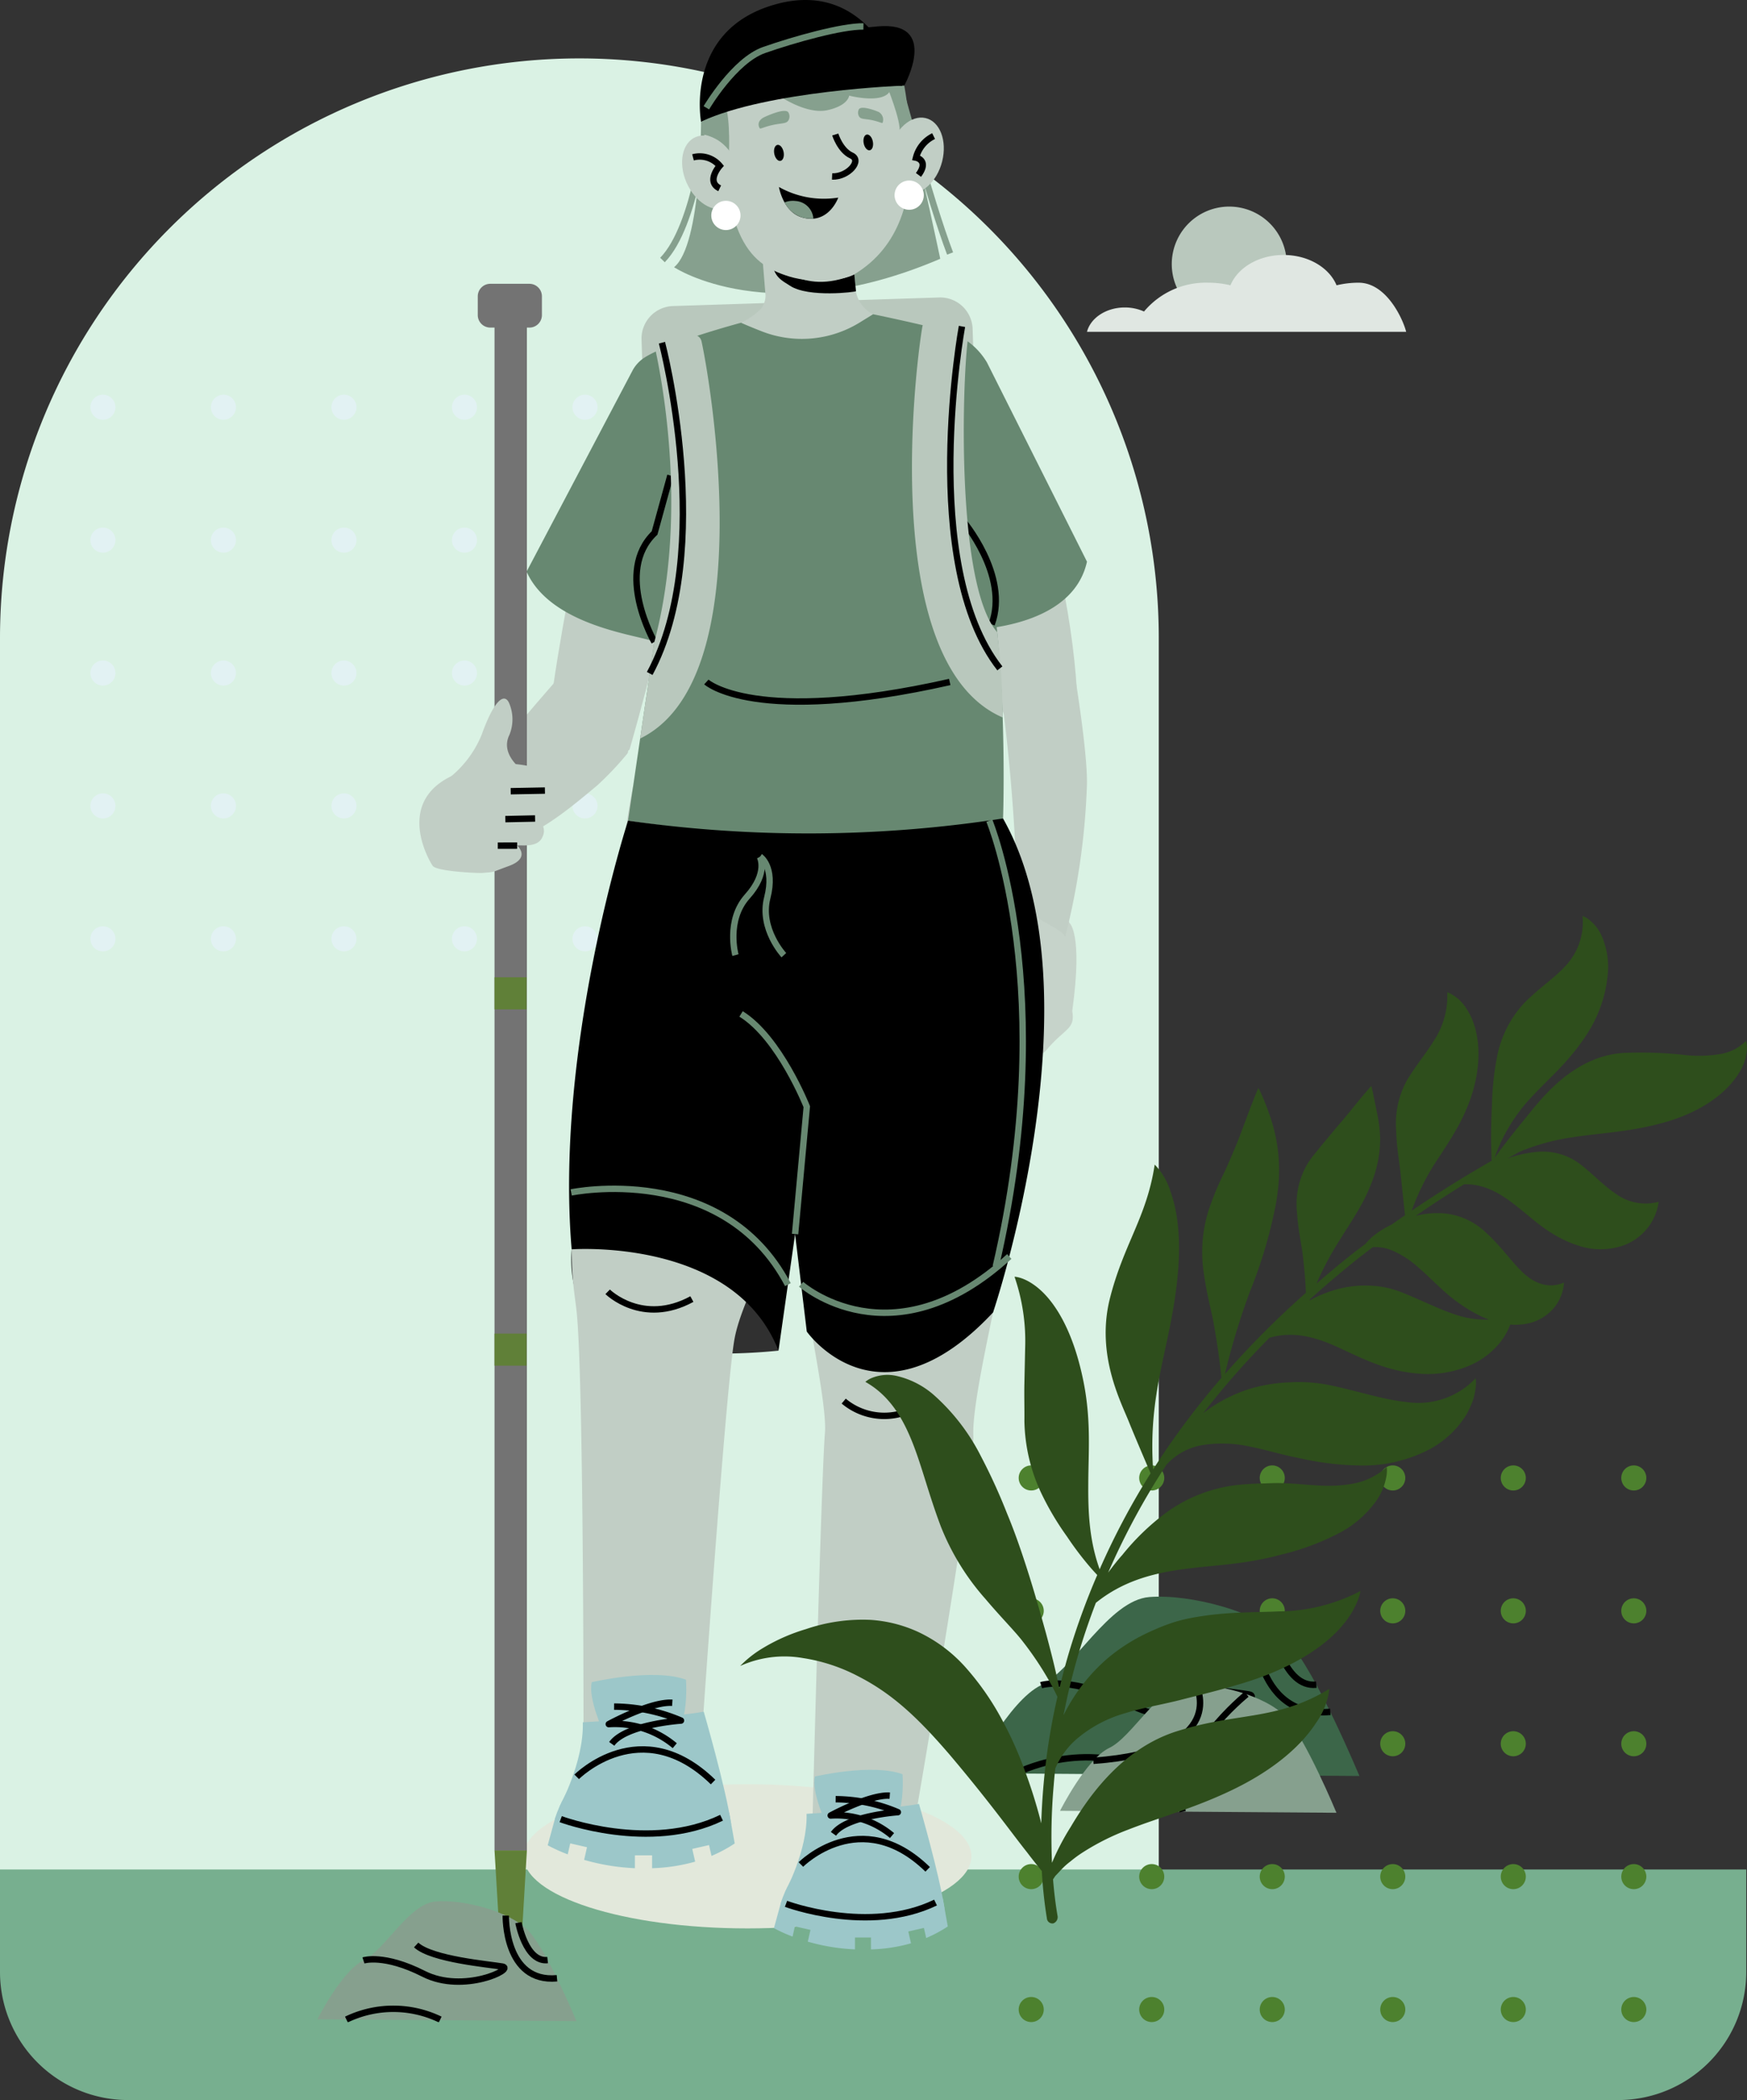 <svg xmlns="http://www.w3.org/2000/svg" xmlns:xlink="http://www.w3.org/1999/xlink" width="272.881" height="327.902" viewBox="0 0 272.881 327.902">
  <rect x="0" y="0" width="272.881" height="327.902" fill="#333333" stroke="none"/>
  <defs>
    <clipPath id="clip-path">
      <rect id="Rectángulo_400902" data-name="Rectángulo 400902" width="98.038" height="86.915" fill="#e2f2f3"/>
    </clipPath>
    <clipPath id="clip-path-2">
      <rect id="Rectángulo_400902-2" data-name="Rectángulo 400902" width="98.038" height="86.915" fill="#4d812e"/>
    </clipPath>
    <clipPath id="clip-path-3">
      <rect id="Rectángulo_402471" data-name="Rectángulo 402471" width="170.069" height="315.724" fill="none"/>
    </clipPath>
    <clipPath id="clip-path-5">
      <rect id="Rectángulo_402466" data-name="Rectángulo 402466" width="69.948" height="22.507" fill="none"/>
    </clipPath>
  </defs>
  <g id="Grupo_1100545" data-name="Grupo 1100545" transform="translate(-1147.119 -419.744)">
    <path id="Rectángulo_401371" data-name="Rectángulo 401371" d="M90.5,0h0A90.5,90.5,0,0,1,181,90.5V295.328a0,0,0,0,1,0,0H0a0,0,0,0,1,0,0V90.5A90.5,90.5,0,0,1,90.5,0Z" transform="translate(1147.119 428.863)" fill="#daf2e4"/>
    <g id="Grupo_1099448" data-name="Grupo 1099448" transform="translate(1161.238 481.374)">
      <g id="Grupo_1098724" data-name="Grupo 1098724" transform="translate(0 0)">
        <g id="Grupo_1098723" data-name="Grupo 1098723" clip-path="url(#clip-path)">
          <path id="Trazado_872910" data-name="Trazado 872910" d="M3.914,1.957A1.957,1.957,0,1,1,1.957,0,1.957,1.957,0,0,1,3.914,1.957" fill="#e2f2f3"/>
          <path id="Trazado_872911" data-name="Trazado 872911" d="M32.868,1.957A1.957,1.957,0,1,1,30.911,0a1.957,1.957,0,0,1,1.957,1.957" transform="translate(-10.129)" fill="#e2f2f3"/>
          <path id="Trazado_872912" data-name="Trazado 872912" d="M61.821,1.957A1.957,1.957,0,1,1,59.864,0a1.957,1.957,0,0,1,1.957,1.957" transform="translate(-20.257)" fill="#e2f2f3"/>
          <path id="Trazado_872913" data-name="Trazado 872913" d="M90.774,1.957A1.957,1.957,0,1,1,88.817,0a1.957,1.957,0,0,1,1.957,1.957" transform="translate(-30.386)" fill="#e2f2f3"/>
          <path id="Trazado_872914" data-name="Trazado 872914" d="M119.728,1.957A1.957,1.957,0,1,1,117.771,0a1.957,1.957,0,0,1,1.957,1.957" transform="translate(-40.514)" fill="#e2f2f3"/>
          <path id="Trazado_872915" data-name="Trazado 872915" d="M148.681,1.957A1.957,1.957,0,1,1,146.724,0a1.957,1.957,0,0,1,1.957,1.957" transform="translate(-50.643)" fill="#e2f2f3"/>
          <path id="Trazado_872916" data-name="Trazado 872916" d="M3.914,33.872a1.957,1.957,0,1,1-1.957-1.957,1.957,1.957,0,0,1,1.957,1.957" transform="translate(0 -11.165)" fill="#e2f2f3"/>
          <path id="Trazado_872917" data-name="Trazado 872917" d="M32.868,33.872a1.957,1.957,0,1,1-1.957-1.957,1.957,1.957,0,0,1,1.957,1.957" transform="translate(-10.129 -11.165)" fill="#e2f2f3"/>
          <path id="Trazado_872918" data-name="Trazado 872918" d="M61.821,33.872a1.957,1.957,0,1,1-1.957-1.957,1.957,1.957,0,0,1,1.957,1.957" transform="translate(-20.257 -11.165)" fill="#e2f2f3"/>
          <path id="Trazado_872919" data-name="Trazado 872919" d="M90.774,33.872a1.957,1.957,0,1,1-1.957-1.957,1.957,1.957,0,0,1,1.957,1.957" transform="translate(-30.386 -11.165)" fill="#e2f2f3"/>
          <path id="Trazado_872920" data-name="Trazado 872920" d="M119.728,33.872a1.957,1.957,0,1,1-1.957-1.957,1.958,1.958,0,0,1,1.957,1.957" transform="translate(-40.514 -11.165)" fill="#e2f2f3"/>
          <path id="Trazado_872921" data-name="Trazado 872921" d="M148.681,33.872a1.957,1.957,0,1,1-1.957-1.957,1.957,1.957,0,0,1,1.957,1.957" transform="translate(-50.643 -11.165)" fill="#e2f2f3"/>
          <path id="Trazado_872922" data-name="Trazado 872922" d="M3.914,65.787A1.957,1.957,0,1,1,1.957,63.83a1.957,1.957,0,0,1,1.957,1.957" transform="translate(0 -22.329)" fill="#e2f2f3"/>
          <path id="Trazado_872923" data-name="Trazado 872923" d="M32.868,65.787a1.957,1.957,0,1,1-1.957-1.957,1.957,1.957,0,0,1,1.957,1.957" transform="translate(-10.129 -22.329)" fill="#e2f2f3"/>
          <path id="Trazado_872924" data-name="Trazado 872924" d="M61.821,65.787a1.957,1.957,0,1,1-1.957-1.957,1.957,1.957,0,0,1,1.957,1.957" transform="translate(-20.257 -22.329)" fill="#e2f2f3"/>
          <path id="Trazado_872925" data-name="Trazado 872925" d="M90.774,65.787a1.957,1.957,0,1,1-1.957-1.957,1.957,1.957,0,0,1,1.957,1.957" transform="translate(-30.386 -22.329)" fill="#e2f2f3"/>
          <path id="Trazado_872926" data-name="Trazado 872926" d="M119.728,65.787a1.957,1.957,0,1,1-1.957-1.957,1.958,1.958,0,0,1,1.957,1.957" transform="translate(-40.514 -22.329)" fill="#e2f2f3"/>
          <path id="Trazado_872927" data-name="Trazado 872927" d="M148.681,65.787a1.957,1.957,0,1,1-1.957-1.957,1.957,1.957,0,0,1,1.957,1.957" transform="translate(-50.643 -22.329)" fill="#e2f2f3"/>
          <path id="Trazado_872928" data-name="Trazado 872928" d="M3.914,97.7a1.957,1.957,0,1,1-1.957-1.957A1.957,1.957,0,0,1,3.914,97.7" transform="translate(0 -33.494)" fill="#e2f2f3"/>
          <path id="Trazado_872929" data-name="Trazado 872929" d="M32.868,97.7a1.957,1.957,0,1,1-1.957-1.957A1.957,1.957,0,0,1,32.868,97.7" transform="translate(-10.129 -33.494)" fill="#e2f2f3"/>
          <path id="Trazado_872930" data-name="Trazado 872930" d="M61.821,97.7a1.957,1.957,0,1,1-1.957-1.957A1.957,1.957,0,0,1,61.821,97.7" transform="translate(-20.257 -33.494)" fill="#e2f2f3"/>
          <path id="Trazado_872931" data-name="Trazado 872931" d="M90.774,97.7a1.957,1.957,0,1,1-1.957-1.957A1.957,1.957,0,0,1,90.774,97.7" transform="translate(-30.386 -33.494)" fill="#e2f2f3"/>
          <path id="Trazado_872932" data-name="Trazado 872932" d="M119.728,97.7a1.957,1.957,0,1,1-1.957-1.957,1.958,1.958,0,0,1,1.957,1.957" transform="translate(-40.514 -33.494)" fill="#e2f2f3"/>
          <path id="Trazado_872933" data-name="Trazado 872933" d="M148.681,97.7a1.957,1.957,0,1,1-1.957-1.957,1.957,1.957,0,0,1,1.957,1.957" transform="translate(-50.643 -33.494)" fill="#e2f2f3"/>
          <path id="Trazado_872934" data-name="Trazado 872934" d="M3.914,129.617a1.957,1.957,0,1,1-1.957-1.957,1.957,1.957,0,0,1,1.957,1.957" transform="translate(0 -44.659)" fill="#e2f2f3"/>
          <path id="Trazado_872935" data-name="Trazado 872935" d="M32.868,129.617a1.957,1.957,0,1,1-1.957-1.957,1.957,1.957,0,0,1,1.957,1.957" transform="translate(-10.129 -44.659)" fill="#e2f2f3"/>
          <path id="Trazado_872936" data-name="Trazado 872936" d="M61.821,129.617a1.957,1.957,0,1,1-1.957-1.957,1.957,1.957,0,0,1,1.957,1.957" transform="translate(-20.257 -44.659)" fill="#e2f2f3"/>
          <path id="Trazado_872937" data-name="Trazado 872937" d="M90.774,129.617a1.957,1.957,0,1,1-1.957-1.957,1.957,1.957,0,0,1,1.957,1.957" transform="translate(-30.386 -44.659)" fill="#e2f2f3"/>
          <path id="Trazado_872938" data-name="Trazado 872938" d="M119.728,129.617a1.957,1.957,0,1,1-1.957-1.957,1.958,1.958,0,0,1,1.957,1.957" transform="translate(-40.514 -44.659)" fill="#e2f2f3"/>
          <path id="Trazado_872939" data-name="Trazado 872939" d="M148.681,129.617a1.957,1.957,0,1,1-1.957-1.957,1.957,1.957,0,0,1,1.957,1.957" transform="translate(-50.643 -44.659)" fill="#e2f2f3"/>
        </g>
      </g>
    </g>
    <path id="Rectángulo_401372" data-name="Rectángulo 401372" d="M0,0H272.764a0,0,0,0,1,0,0V16a20,20,0,0,1-20,20H20A20,20,0,0,1,0,16V0A0,0,0,0,1,0,0Z" transform="translate(1147.119 711.646)" fill="#77af8f"/>
    <g id="Grupo_1099449" data-name="Grupo 1099449" transform="translate(1306.238 648.554)">
      <g id="Grupo_1098724-2" data-name="Grupo 1098724" transform="translate(0 0)">
        <g id="Grupo_1098723-2" data-name="Grupo 1098723" clip-path="url(#clip-path-2)">
          <path id="Trazado_872910-2" data-name="Trazado 872910" d="M3.914,1.957A1.957,1.957,0,1,1,1.957,0,1.957,1.957,0,0,1,3.914,1.957" fill="#4d812e"/>
          <path id="Trazado_872911-2" data-name="Trazado 872911" d="M32.868,1.957A1.957,1.957,0,1,1,30.911,0a1.957,1.957,0,0,1,1.957,1.957" transform="translate(-10.129)" fill="#4d812e"/>
          <path id="Trazado_872912-2" data-name="Trazado 872912" d="M61.821,1.957A1.957,1.957,0,1,1,59.864,0a1.957,1.957,0,0,1,1.957,1.957" transform="translate(-20.257)" fill="#4d812e"/>
          <path id="Trazado_872913-2" data-name="Trazado 872913" d="M90.774,1.957A1.957,1.957,0,1,1,88.817,0a1.957,1.957,0,0,1,1.957,1.957" transform="translate(-30.386)" fill="#4d812e"/>
          <path id="Trazado_872914-2" data-name="Trazado 872914" d="M119.728,1.957A1.957,1.957,0,1,1,117.771,0a1.957,1.957,0,0,1,1.957,1.957" transform="translate(-40.514)" fill="#4d812e"/>
          <path id="Trazado_872915-2" data-name="Trazado 872915" d="M148.681,1.957A1.957,1.957,0,1,1,146.724,0a1.957,1.957,0,0,1,1.957,1.957" transform="translate(-50.643)" fill="#4d812e"/>
          <path id="Trazado_872916-2" data-name="Trazado 872916" d="M3.914,33.872a1.957,1.957,0,1,1-1.957-1.957,1.957,1.957,0,0,1,1.957,1.957" transform="translate(0 -11.165)" fill="#4d812e"/>
          <path id="Trazado_872917-2" data-name="Trazado 872917" d="M32.868,33.872a1.957,1.957,0,1,1-1.957-1.957,1.957,1.957,0,0,1,1.957,1.957" transform="translate(-10.129 -11.165)" fill="#4d812e"/>
          <path id="Trazado_872918-2" data-name="Trazado 872918" d="M61.821,33.872a1.957,1.957,0,1,1-1.957-1.957,1.957,1.957,0,0,1,1.957,1.957" transform="translate(-20.257 -11.165)" fill="#4d812e"/>
          <path id="Trazado_872919-2" data-name="Trazado 872919" d="M90.774,33.872a1.957,1.957,0,1,1-1.957-1.957,1.957,1.957,0,0,1,1.957,1.957" transform="translate(-30.386 -11.165)" fill="#4d812e"/>
          <path id="Trazado_872920-2" data-name="Trazado 872920" d="M119.728,33.872a1.957,1.957,0,1,1-1.957-1.957,1.958,1.958,0,0,1,1.957,1.957" transform="translate(-40.514 -11.165)" fill="#4d812e"/>
          <path id="Trazado_872921-2" data-name="Trazado 872921" d="M148.681,33.872a1.957,1.957,0,1,1-1.957-1.957,1.957,1.957,0,0,1,1.957,1.957" transform="translate(-50.643 -11.165)" fill="#4d812e"/>
          <path id="Trazado_872922-2" data-name="Trazado 872922" d="M3.914,65.787A1.957,1.957,0,1,1,1.957,63.83a1.957,1.957,0,0,1,1.957,1.957" transform="translate(0 -22.329)" fill="#4d812e"/>
          <path id="Trazado_872923-2" data-name="Trazado 872923" d="M32.868,65.787a1.957,1.957,0,1,1-1.957-1.957,1.957,1.957,0,0,1,1.957,1.957" transform="translate(-10.129 -22.329)" fill="#4d812e"/>
          <path id="Trazado_872924-2" data-name="Trazado 872924" d="M61.821,65.787a1.957,1.957,0,1,1-1.957-1.957,1.957,1.957,0,0,1,1.957,1.957" transform="translate(-20.257 -22.329)" fill="#4d812e"/>
          <path id="Trazado_872925-2" data-name="Trazado 872925" d="M90.774,65.787a1.957,1.957,0,1,1-1.957-1.957,1.957,1.957,0,0,1,1.957,1.957" transform="translate(-30.386 -22.329)" fill="#4d812e"/>
          <path id="Trazado_872926-2" data-name="Trazado 872926" d="M119.728,65.787a1.957,1.957,0,1,1-1.957-1.957,1.958,1.958,0,0,1,1.957,1.957" transform="translate(-40.514 -22.329)" fill="#4d812e"/>
          <path id="Trazado_872927-2" data-name="Trazado 872927" d="M148.681,65.787a1.957,1.957,0,1,1-1.957-1.957,1.957,1.957,0,0,1,1.957,1.957" transform="translate(-50.643 -22.329)" fill="#4d812e"/>
          <path id="Trazado_872928-2" data-name="Trazado 872928" d="M3.914,97.7a1.957,1.957,0,1,1-1.957-1.957A1.957,1.957,0,0,1,3.914,97.7" transform="translate(0 -33.494)" fill="#4d812e"/>
          <path id="Trazado_872929-2" data-name="Trazado 872929" d="M32.868,97.7a1.957,1.957,0,1,1-1.957-1.957A1.957,1.957,0,0,1,32.868,97.7" transform="translate(-10.129 -33.494)" fill="#4d812e"/>
          <path id="Trazado_872930-2" data-name="Trazado 872930" d="M61.821,97.7a1.957,1.957,0,1,1-1.957-1.957A1.957,1.957,0,0,1,61.821,97.7" transform="translate(-20.257 -33.494)" fill="#4d812e"/>
          <path id="Trazado_872931-2" data-name="Trazado 872931" d="M90.774,97.7a1.957,1.957,0,1,1-1.957-1.957A1.957,1.957,0,0,1,90.774,97.7" transform="translate(-30.386 -33.494)" fill="#4d812e"/>
          <path id="Trazado_872932-2" data-name="Trazado 872932" d="M119.728,97.7a1.957,1.957,0,1,1-1.957-1.957,1.958,1.958,0,0,1,1.957,1.957" transform="translate(-40.514 -33.494)" fill="#4d812e"/>
          <path id="Trazado_872933-2" data-name="Trazado 872933" d="M148.681,97.7a1.957,1.957,0,1,1-1.957-1.957,1.957,1.957,0,0,1,1.957,1.957" transform="translate(-50.643 -33.494)" fill="#4d812e"/>
          <path id="Trazado_872934-2" data-name="Trazado 872934" d="M3.914,129.617a1.957,1.957,0,1,1-1.957-1.957,1.957,1.957,0,0,1,1.957,1.957" transform="translate(0 -44.659)" fill="#4d812e"/>
          <path id="Trazado_872935-2" data-name="Trazado 872935" d="M32.868,129.617a1.957,1.957,0,1,1-1.957-1.957,1.957,1.957,0,0,1,1.957,1.957" transform="translate(-10.129 -44.659)" fill="#4d812e"/>
          <path id="Trazado_872936-2" data-name="Trazado 872936" d="M61.821,129.617a1.957,1.957,0,1,1-1.957-1.957,1.957,1.957,0,0,1,1.957,1.957" transform="translate(-20.257 -44.659)" fill="#4d812e"/>
          <path id="Trazado_872937-2" data-name="Trazado 872937" d="M90.774,129.617a1.957,1.957,0,1,1-1.957-1.957,1.957,1.957,0,0,1,1.957,1.957" transform="translate(-30.386 -44.659)" fill="#4d812e"/>
          <path id="Trazado_872938-2" data-name="Trazado 872938" d="M119.728,129.617a1.957,1.957,0,1,1-1.957-1.957,1.958,1.958,0,0,1,1.957,1.957" transform="translate(-40.514 -44.659)" fill="#4d812e"/>
          <path id="Trazado_872939-2" data-name="Trazado 872939" d="M148.681,129.617a1.957,1.957,0,1,1-1.957-1.957,1.957,1.957,0,0,1,1.957,1.957" transform="translate(-50.643 -44.659)" fill="#4d812e"/>
        </g>
      </g>
    </g>
    <g id="Grupo_1100236" data-name="Grupo 1100236" transform="translate(1196.694 419.744)">
      <g id="Grupo_1100235" data-name="Grupo 1100235" clip-path="url(#clip-path-3)">
        <g id="Grupo_1100234" data-name="Grupo 1100234">
          <g id="Grupo_1100233" data-name="Grupo 1100233" clip-path="url(#clip-path-3)">
            <path id="Trazado_881162" data-name="Trazado 881162" d="M108.357,126.717,62.72,128.192a3.039,3.039,0,0,1-3.136-2.939L57.452,59.272a5.069,5.069,0,0,1,4.9-5.231L103.933,52.7a5.069,5.069,0,0,1,5.231,4.9l2.134,65.98a3.041,3.041,0,0,1-2.94,3.137" transform="translate(-6.817 -6.253)" fill="#b9c8bd"/>
            <g id="Grupo_1100232" data-name="Grupo 1100232" transform="translate(32.207 278.592)" style="mix-blend-mode: multiply;isolation: isolate">
              <g id="Grupo_1100231" data-name="Grupo 1100231">
                <g id="Grupo_1100230" data-name="Grupo 1100230" clip-path="url(#clip-path-5)">
                  <path id="Trazado_881163" data-name="Trazado 881163" d="M106.492,327.355c0,6.215-15.659,11.254-34.974,11.254s-34.973-5.039-34.973-11.254S52.2,316.1,71.517,316.1s34.974,5.039,34.974,11.254" transform="translate(-36.543 -316.101)" fill="#e2e8db"/>
                </g>
              </g>
            </g>
            <path id="Trazado_881164" data-name="Trazado 881164" d="M45.056,220.917S43.4,234.849,56.1,236.385a91.21,91.21,0,0,0,21.269.351s-5.6-28.106-32.308-15.819" transform="translate(-5.338 -25.845)" fill="#303030"/>
            <path id="Trazado_881165" data-name="Trazado 881165" d="M67.428,20.424s.121,19.536-4.213,23.046c0,0,15.029,10.038,41.578-1.316,0,0-4.882-23.148-6.527-27.426,0,0-26.79,2.287-30.838,5.7" transform="translate(-7.501 -1.748)" fill="#86a08e"/>
            <path id="Trazado_881166" data-name="Trazado 881166" d="M68.015,21.782s-1.588,16.007-6.854,21.4" transform="translate(-7.257 -2.585)" fill="none" stroke="#86a08e" stroke-miterlimit="10" stroke-width="1"/>
            <path id="Trazado_881167" data-name="Trazado 881167" d="M102.985,14.728s4.936,18.378,8.063,26.6" transform="translate(-12.22 -1.748)" fill="none" stroke="#86a08e" stroke-miterlimit="10" stroke-width="1"/>
            <path id="Trazado_881168" data-name="Trazado 881168" d="M132.019,162.857s-1.884-4.471-8.047-4.841l-1.351,9.463s3.7,17.79,5.713,15.333c2.915-3.551,4.639-3.245,4.124-6.21,1.7-12.192-.439-13.744-.439-13.744" transform="translate(-14.55 -18.75)" fill="#c6d3ca"/>
            <path id="Trazado_881169" data-name="Trazado 881169" d="M128.1,185.529s-5.35,4.229-5.909,2.264c-1.184-4.153,4.586-8.16,4.586-8.16Z" transform="translate(-14.48 -21.315)" fill="#c6d3ca"/>
            <path id="Trazado_881170" data-name="Trazado 881170" d="M121.889,187.571s-3.259-7.977-2.161-9.525,5.066,3.847,5.066,3.847Z" transform="translate(-14.18 -21.094)" fill="#c6d3ca"/>
            <path id="Trazado_881171" data-name="Trazado 881171" d="M132.855,120.317c.178,1.154,1.992,12.5,1.754,16.79a110.914,110.914,0,0,1-3.387,23.343c-.5-1.374-5.524-2.948-7.47-5.6a297.419,297.419,0,0,0-2.169-29.673c-.768-5.888,5.177-4.059,8.2-4.084,2.531-.02,2.668-3.413,3.074-.773" transform="translate(-14.419 -14.157)" fill="#c1cec5"/>
            <path id="Trazado_881172" data-name="Trazado 881172" d="M113.473,144.331c-20.2,0-57.788-4.95-57.788-4.95a100.772,100.772,0,0,0-1.947,16.966c3.617,1.381,26.786,25.342,26.148,34.533-1.056,15.238,6.335,42.75,5.77,49.44s-1.924,59.723-1.924,59.723,5.339,6.9,15.876,1.295c0,0,9.447-54.472,9.226-60.732s4.77-25.5,7.658-41.851,3.194-39.29-3.02-54.423" transform="translate(-6.377 -16.539)" fill="#c1cec5"/>
            <path id="Trazado_881173" data-name="Trazado 881173" d="M53.875,145.385a194.946,194.946,0,0,0-4.19,20.2c-6.52,46.082-4.411,50.874-3.832,56.586,1.116,10.983,1.067,68.236,1.067,68.236a18.426,18.426,0,0,0,18.383-.74s3.866-56.534,5.23-63.519c.837-4.286,3.472-9.339,8.136-20.551C84.232,192.221,97.9,162.72,97.9,162.72Z" transform="translate(-5.347 -17.251)" fill="#c1cec5"/>
            <path id="Trazado_881174" data-name="Trazado 881174" d="M51.067,131.912a48.634,48.634,0,0,1-4.652,4.934c-7.337,6.187-9.956,7.859-19.26,11.362-1.882-2.076-4.742-3.017-5.063-6.2,0,0,7.911-10.107,17.431-21,3.087-3.532,12.607,9.051,11.544,10.906" transform="translate(-2.621 -14.285)" fill="#c1cec5"/>
            <path id="Trazado_881175" data-name="Trazado 881175" d="M47.118,87.61c-3.082,15.443-5.435,28.05-6.307,36.954,0,0,5.587,10.041,12.8,2.846,0,0,7.836-27.238,7.876-34.606Z" transform="translate(-4.843 -10.396)" fill="#c1cec5"/>
            <path id="Trazado_881176" data-name="Trazado 881176" d="M124.07,84.247c4.058,7.145,7.375,24.71,7.692,35.541,0,0-3.972,8.561-11.5,1.692,0,0-9.956-24.05-10.321-31.408Z" transform="translate(-13.046 -9.997)" fill="#c1cec5"/>
            <path id="Trazado_881177" data-name="Trazado 881177" d="M102.761,97.239c1.031.977.023,6.848,1.168,7.78,0,0,18.146.7,20.682-10.714L108.988,63.2a10.976,10.976,0,0,0-5.057-4.461c-1.869-.8-12.453-3.02-12.736-3.067L70.578,57S59.547,59.93,55.589,62.38a5.577,5.577,0,0,0-1.9,1.962L37.079,95.859c3.9,8.753,18.317,9.992,19.961,10.973L52.927,134.74s38.675,6.2,58.568-.342c-.029,1.681.712-17.961-1.459-33.728,0,0-7.278-3.429-7.275-3.431" transform="translate(-4.4 -6.606)" fill="#678871"/>
            <path id="Trazado_881178" data-name="Trazado 881178" d="M93.036,48.606,90.858,26.448,77.154,27.8l1.758,21.487a3.471,3.471,0,0,1-.74,2.111,11.861,11.861,0,0,1-3.084,2.138s1.334.6,3.282,1.355a17.212,17.212,0,0,0,15.222-1.38l2.113-1.3a5.02,5.02,0,0,1-2.571-3.112,3.186,3.186,0,0,1-.1-.489" transform="translate(-8.91 -3.138)" fill="#c1cec5"/>
            <path id="Trazado_881179" data-name="Trazado 881179" d="M93.684,50.933,93.426,48.3c-8.378,3.6-12.879-2.245-12.88-2.246.221,2.7,1.62,3.228,2.842,4.032,2.878,1.894,10.308.969,10.3.842" transform="translate(-9.558 -5.465)"/>
            <path id="Trazado_881180" data-name="Trazado 881180" d="M99.766,15.585c.83,9.469-2.168,17.332-11.381,19.673S71.222,32.137,68.88,22.926,70.692,4.24,79.9,1.9,98.961,6.409,99.766,15.585" transform="translate(-8.097 -0.17)" fill="#c1cec5"/>
            <path id="Trazado_881181" data-name="Trazado 881181" d="M98.9,12.958s8.146,22.6-6.524,31.418c-1.344.808-6.077,1.574-10.127.346-6.9-2.091-10.571-6.841-10.511-28.054Z" transform="translate(-8.513 -1.538)" fill="#c1cec5"/>
            <path id="Trazado_881182" data-name="Trazado 881182" d="M81.8,16.641s4.279,3,7.571,2.27,3.4-2.27,3.4-2.27,7.132,1.866,6.584-2.085A45.016,45.016,0,0,0,81.8,16.641" transform="translate(-9.707 -1.709)" fill="#86a08e"/>
            <path id="Trazado_881183" data-name="Trazado 881183" d="M68.238,23.191s2.8.056,4.122,3.68c0,0,.335-6.1-.595-8.43l-3.527,2.106Z" transform="translate(-8.097 -2.188)" fill="#86a08e"/>
            <path id="Trazado_881184" data-name="Trazado 881184" d="M100.807,14.716s2.413,5.862,2.084,7.566l1.509-1.769s-.629-5.851-1.1-6.838-2.5,1.041-2.5,1.041" transform="translate(-11.962 -1.591)" fill="#86a08e"/>
            <path id="Trazado_881185" data-name="Trazado 881185" d="M101.432,25.84c-.812,3.231.359,6.259,2.613,6.764s4.741-1.705,5.552-4.936-.358-6.26-2.613-6.764-4.74,1.705-5.552,4.936" transform="translate(-12.005 -2.472)" fill="#c1cec5"/>
            <path id="Trazado_881186" data-name="Trazado 881186" d="M80.972,27.064c.136.689.571,1.184.972,1.1s.617-.7.481-1.392-.571-1.183-.973-1.1-.617.7-.48,1.391" transform="translate(-9.603 -3.045)"/>
            <path id="Trazado_881187" data-name="Trazado 881187" d="M96.818,25.206c.133.677.561,1.162.956,1.085s.606-.69.472-1.367-.561-1.162-.956-1.085-.606.69-.472,1.367" transform="translate(-11.484 -2.828)"/>
            <path id="Trazado_881188" data-name="Trazado 881188" d="M82.816,19.839c-.626-.717-3.811.808-3.941.893-.992.642-.65,1.377-.507,1.619.083.142.45-.079,1.363-.337,1.943-.548,2.774-.253,3.14-.916a1.218,1.218,0,0,0-.056-1.259" transform="translate(-9.278 -2.331)" fill="#86a08e"/>
            <path id="Trazado_881189" data-name="Trazado 881189" d="M95.965,19.308c.479-.649,3.009.393,3.118.464a1.389,1.389,0,0,1,.581,1.649c-.062.127-.368-.059-1.118-.264-1.6-.439-2.259-.158-2.581-.735a1.155,1.155,0,0,1,0-1.114" transform="translate(-11.37 -2.266)" fill="#86a08e"/>
            <path id="Trazado_881190" data-name="Trazado 881190" d="M73.077,28.2c1.327,3.056.666,6.235-1.476,7.1s-4.955-.91-6.282-3.966-.666-6.235,1.476-7.1,4.955.911,6.282,3.967" transform="translate(-7.669 -2.849)" fill="#c1cec5"/>
            <path id="Trazado_881191" data-name="Trazado 881191" d="M91.716,23.831s.769,2.477,2.524,3.276-.581,3.386-3.019,3.277" transform="translate(-10.824 -2.828)" fill="none" stroke="#000" stroke-miterlimit="10" stroke-width="1"/>
            <path id="Trazado_881192" data-name="Trazado 881192" d="M66.573,27.861a4.064,4.064,0,0,1,4.168,1.318s-2.194,2.467,0,3.51" transform="translate(-7.9 -3.29)" fill="none" stroke="#000" stroke-miterlimit="10" stroke-width="1"/>
            <path id="Trazado_881193" data-name="Trazado 881193" d="M108.844,24.112a5.168,5.168,0,0,0-2.745,3.366s2.082.4.382,2.694" transform="translate(-12.59 -2.861)" fill="none" stroke="#000" stroke-miterlimit="10" stroke-width="1"/>
            <path id="Trazado_881194" data-name="Trazado 881194" d="M91.071,34.783A14.324,14.324,0,0,1,81.8,33.127s.644,3.892,3.6,4.748c4.164,1.207,5.669-3.092,5.669-3.092" transform="translate(-9.707 -3.931)"/>
            <path id="Trazado_881195" data-name="Trazado 881195" d="M82.8,35.826a3.481,3.481,0,0,1,1.7-.222A2.979,2.979,0,0,1,87.3,38.352a4.813,4.813,0,0,1-1.778-.187,4.677,4.677,0,0,1-2.72-2.339" transform="translate(-9.825 -4.222)" fill="#7c9885"/>
            <rect id="Rectángulo_402467" data-name="Rectángulo 402467" width="5.057" height="243.368" transform="translate(27.669 45.571)" fill="#737373"/>
            <path id="Trazado_881196" data-name="Trazado 881196" d="M36.487,57.116H30.382a1.957,1.957,0,0,1-1.957-1.957V52.235a1.957,1.957,0,0,1,1.957-1.957h6.106a1.957,1.957,0,0,1,1.957,1.957V55.16a1.957,1.957,0,0,1-1.957,1.957" transform="translate(-3.373 -5.966)" fill="#737373"/>
            <path id="Trazado_881197" data-name="Trazado 881197" d="M34.982,352.539H32.864l-1.469-24.7h5.056Z" transform="translate(-3.725 -38.902)" fill="#608038"/>
            <rect id="Rectángulo_402468" data-name="Rectángulo 402468" width="5.01" height="5.01" transform="translate(27.669 208.227)" fill="#608038"/>
            <rect id="Rectángulo_402469" data-name="Rectángulo 402469" width="5.01" height="5.01" transform="translate(27.669 152.591)" fill="#608038"/>
            <path id="Trazado_881198" data-name="Trazado 881198" d="M53.821,145.339s-11.474,35.347-8.81,66.939c0,0,25.4-1.9,32.307,15.819l2.592-18.2,1.828,15.219s11.287,16.071,29.095-2.99c0,0,16.9-49.951,1.556-77.126a199.341,199.341,0,0,1-58.568.342" transform="translate(-5.293 -17.205)"/>
            <path id="Trazado_881199" data-name="Trazado 881199" d="M83.527,214l1.828-19.887s-4.245-10.757-10.267-14.484" transform="translate(-8.91 -21.315)" fill="none" stroke="#678871" stroke-miterlimit="10" stroke-width="1"/>
            <path id="Trazado_881200" data-name="Trazado 881200" d="M59.351,110.222s-6.305-10.953.029-17.007l2.47-8.968" transform="translate(-6.711 -9.997)" fill="none" stroke="#000" stroke-miterlimit="10" stroke-width="1"/>
            <path id="Trazado_881201" data-name="Trazado 881201" d="M113.317,83.067l.878,8.009s7.394,8.609,4.573,16.27" transform="translate(-13.446 -9.857)" fill="none" stroke="#000" stroke-miterlimit="10" stroke-width="1"/>
            <path id="Trazado_881202" data-name="Trazado 881202" d="M68.938,120.822s7.517,6.869,38.016,0" transform="translate(-8.18 -14.337)" fill="none" stroke="#000" stroke-miterlimit="10" stroke-width="1"/>
            <path id="Trazado_881203" data-name="Trazado 881203" d="M67.969,18.987A54.862,54.862,0,0,1,99.384,13.42S94.844-3.549,79.613.675C65.317,4.64,67.969,18.987,67.969,18.987" transform="translate(-8.042 0)"/>
            <path id="Trazado_881204" data-name="Trazado 881204" d="M67.995,19.535S67.6,7.225,95.542,4.673c9.811-.9,4.2,9.236,4.2,9.236s-21.278.762-31.744,5.626" transform="translate(-8.068 -0.548)"/>
            <path id="Trazado_881205" data-name="Trazado 881205" d="M68.938,17.386s4.336-7.379,9.026-9.024,12.178-3.736,15.51-3.678" transform="translate(-8.18 -0.556)" fill="none" stroke="#678871" stroke-miterlimit="10" stroke-width="1"/>
            <path id="Trazado_881206" data-name="Trazado 881206" d="M74.377,37.861a2.282,2.282,0,1,1-2.282-2.282,2.282,2.282,0,0,1,2.282,2.282" transform="translate(-8.284 -4.222)" fill="#fff"/>
            <path id="Trazado_881207" data-name="Trazado 881207" d="M106.859,34.266a2.282,2.282,0,1,1-2.282-2.282,2.282,2.282,0,0,1,2.282,2.282" transform="translate(-12.138 -3.795)" fill="#fff"/>
            <path id="Trazado_881208" data-name="Trazado 881208" d="M42.91,318.075s3.814-6.929,3.645-13.169c0,0,14.542-.821,18.887-1.663,0,0,3.441,11.846,4.291,17.606Z" transform="translate(-5.092 -35.983)" fill="#9cc7c9"/>
            <path id="Trazado_881209" data-name="Trazado 881209" d="M42.1,320.7s3.151-11.168,13.357-11.174c10.517,0,13.945,11.628,13.945,11.628s-13.358,5.084-27.3-.455" transform="translate(-4.996 -36.728)" fill="#9cc7c9"/>
            <path id="Trazado_881210" data-name="Trazado 881210" d="M45.96,314.211s10.06-10.139,21.3.813" transform="translate(-5.454 -36.777)" fill="none" stroke="#000" stroke-miterlimit="10" stroke-width="1"/>
            <path id="Trazado_881211" data-name="Trazado 881211" d="M44.337,325.93l2.621.6-.449,1.974a33.807,33.807,0,0,0,7.929,1.3v-2h2.688v2a27.516,27.516,0,0,0,6.724-1.022l-.452-1.989,2.621-.6.385,1.695a22.272,22.272,0,0,0,3.626-1.944l-.864-4.829c-11.368,7.031-27.028.88-27.17.811l-1.177,4.3a25.5,25.5,0,0,0,3.13,1.419Z" transform="translate(-4.843 -38.104)" fill="#9cc7c9"/>
            <path id="Trazado_881212" data-name="Trazado 881212" d="M43.124,322.255s13.9,5.211,25.123-.219" transform="translate(-5.117 -38.213)" fill="none" stroke="#000" stroke-miterlimit="10" stroke-width="1"/>
            <path id="Trazado_881213" data-name="Trazado 881213" d="M50.555,306.033c0-.165-2.578-5.595-1.937-8.169,0,0,9.616-2.253,14.717-.388,0,0,.384,4.882-1.042,7.624Z" transform="translate(-5.757 -35.211)" fill="#9cc7c9"/>
            <path id="Trazado_881214" data-name="Trazado 881214" d="M61.95,308.368A14.509,14.509,0,0,0,51.645,305s6.5-3.549,9.922-3.334" transform="translate(-6.128 -35.795)" fill="none" stroke="#000" stroke-linejoin="round" stroke-width="1"/>
            <path id="Trazado_881215" data-name="Trazado 881215" d="M52.172,308.161c2.181-3.059,10.811-3.636,10.811-3.636a26.991,26.991,0,0,0-10.446-2.18" transform="translate(-6.191 -35.876)" fill="none" stroke="#000" stroke-linejoin="round" stroke-width="1"/>
            <path id="Trazado_881216" data-name="Trazado 881216" d="M82.857,333.373s3.546-6.442,3.389-12.241c0,0,13.518-.763,17.557-1.547,0,0,3.2,11.011,3.989,16.366Z" transform="translate(-9.832 -37.922)" fill="#9cc7c9"/>
            <path id="Trazado_881217" data-name="Trazado 881217" d="M82.107,335.813s2.929-10.382,12.416-10.387c9.776,0,12.963,10.81,12.963,10.81s-12.418,4.727-25.379-.423" transform="translate(-9.743 -38.615)" fill="#9cc7c9"/>
            <path id="Trazado_881218" data-name="Trazado 881218" d="M85.693,329.782s9.351-9.425,19.8.755" transform="translate(-10.168 -38.66)" fill="none" stroke="#000" stroke-miterlimit="10" stroke-width="1"/>
            <path id="Trazado_881219" data-name="Trazado 881219" d="M84.185,340.674l2.436.554-.417,1.835a31.4,31.4,0,0,0,7.37,1.207v-1.854h2.5v1.859a25.561,25.561,0,0,0,6.25-.951l-.42-1.849,2.436-.554.359,1.575a20.667,20.667,0,0,0,3.37-1.807l-.8-4.49c-10.568,6.537-25.125.819-25.257.754l-1.095,4a23.726,23.726,0,0,0,2.909,1.319Z" transform="translate(-9.601 -39.893)" fill="#9cc7c9"/>
            <path id="Trazado_881220" data-name="Trazado 881220" d="M83.057,337.259s12.926,4.844,23.354-.2" transform="translate(-9.856 -39.995)" fill="none" stroke="#000" stroke-miterlimit="10" stroke-width="1"/>
            <path id="Trazado_881221" data-name="Trazado 881221" d="M89.965,322.18c0-.153-2.4-5.2-1.8-7.594,0,0,8.94-2.094,13.682-.36,0,0,.357,4.538-.969,7.088Z" transform="translate(-10.45 -37.204)" fill="#9cc7c9"/>
            <path id="Trazado_881222" data-name="Trazado 881222" d="M100.557,324.35a13.488,13.488,0,0,0-9.578-3.131s6.045-3.3,9.223-3.1" transform="translate(-10.796 -37.747)" fill="none" stroke="#000" stroke-linejoin="round" stroke-width="1"/>
            <path id="Trazado_881223" data-name="Trazado 881223" d="M91.468,324.157c2.027-2.844,10.049-3.381,10.049-3.381a25.081,25.081,0,0,0-9.71-2.025" transform="translate(-10.854 -37.822)" fill="none" stroke="#000" stroke-linejoin="round" stroke-width="1"/>
            <path id="Trazado_881224" data-name="Trazado 881224" d="M51.444,228.859s5.418,5.347,13.156,1.135" transform="translate(-6.104 -27.156)" fill="none" stroke="#000" stroke-miterlimit="10" stroke-width="1"/>
            <path id="Trazado_881225" data-name="Trazado 881225" d="M93.282,248.222a9.857,9.857,0,0,0,12.668,0" transform="translate(-11.069 -29.454)" fill="none" stroke="#000" stroke-miterlimit="10" stroke-width="1"/>
            <path id="Trazado_881226" data-name="Trazado 881226" d="M44.985,211.177s23.658-4.928,33.846,14.4" transform="translate(-5.338 -24.992)" fill="none" stroke="#678871" stroke-miterlimit="10" stroke-width="1"/>
            <path id="Trazado_881227" data-name="Trazado 881227" d="M85.732,226.939s14.162,12.471,32.512-4.335" transform="translate(-10.173 -26.414)" fill="none" stroke="#678871" stroke-miterlimit="10" stroke-width="1"/>
            <path id="Trazado_881228" data-name="Trazado 881228" d="M119.086,145.385s11.049,26.572,1.008,69.629" transform="translate(-14.131 -17.251)" fill="none" stroke="#678871" stroke-miterlimit="10" stroke-width="1"/>
            <path id="Trazado_881229" data-name="Trazado 881229" d="M78.465,151.776s2.366,1.553,1.12,6.41,2.589,8.967,2.589,8.967" transform="translate(-9.311 -18.01)" fill="none" stroke="#678871" stroke-miterlimit="10" stroke-width="1"/>
            <path id="Trazado_881230" data-name="Trazado 881230" d="M77.86,151.79s1.381,2.47-1.966,6.2-1.846,9.149-1.846,9.149" transform="translate(-8.747 -18.011)" fill="none" stroke="#678871" stroke-miterlimit="10" stroke-width="1"/>
            <path id="Trazado_881231" data-name="Trazado 881231" d="M27.921,152.364c-.613.049-7.161-.231-7.766-1.117-.791-1.157-7.208-12.474,7.418-15.445a16.834,16.834,0,0,1,8.238.027c5.02,1.625,2.062,3.881,2.062,3.881s2.51.653,2.18,2.67c-.412,2.513-3.9,1.475-3.9,1.475a2.052,2.052,0,0,1,1.148,2.879c-.725,1.8-3.5,1.192-3.945,1.358,0,0,2.225,1.91-1.347,3.2-2.808,1.018-1.983.895-4.084,1.065" transform="translate(-2.145 -16.058)" fill="#c1cec5"/>
            <path id="Trazado_881232" data-name="Trazado 881232" d="M22.957,136.424a16.643,16.643,0,0,0,5.428-7.016c2.107-5.878,3.727-6.632,4.394-4.676a6.426,6.426,0,0,1-.07,4.721c-1.5,3.047,2.043,5.48,2.043,5.48s-10.381,2.783-11.8,1.49" transform="translate(-2.724 -14.686)" fill="#c1cec5"/>
            <line id="Línea_605" data-name="Línea 605" x1="5.343" y2="0.101" transform="translate(30.198 123.44)" fill="none" stroke="#000" stroke-miterlimit="10" stroke-width="1"/>
            <line id="Línea_606" data-name="Línea 606" x1="4.642" y2="0.101" transform="translate(29.362 127.799)" fill="none" stroke="#000" stroke-miterlimit="10" stroke-width="1"/>
            <line id="Línea_607" data-name="Línea 607" x1="3.028" y2="0.005" transform="translate(28.179 132.036)" fill="none" stroke="#000" stroke-miterlimit="10" stroke-width="1"/>
            <path id="Trazado_881233" data-name="Trazado 881233" d="M57.2,122.354l2.224-15.089c5.131-19.192,1.417-39.713.249-45.211a1.275,1.275,0,0,1,.933-1.5l4.613-1.189a1.278,1.278,0,0,1,1.569.958c1.334,6.007,9.392,52.817-9.587,62.033" transform="translate(-6.788 -7.039)" fill="#b9c8bd"/>
            <path id="Trazado_881234" data-name="Trazado 881234" d="M60.812,60.717S69.32,93.041,58.9,112.358" transform="translate(-6.99 -7.205)" fill="none" stroke="#000" stroke-miterlimit="10" stroke-width="1"/>
            <path id="Trazado_881235" data-name="Trazado 881235" d="M119.547,118.752l-.043-2.124a105.09,105.09,0,0,0-.744-10.526l-.083-.68c-6.588-7.67-5.4-40.727-4.487-46.272a1.276,1.276,0,0,0-1-1.458l-4.662-.976A1.277,1.277,0,0,0,107,57.745c-1.058,6.063-6.837,52.67,12.544,61.007" transform="translate(-12.504 -6.727)" fill="#b9c8bd"/>
            <path id="Trazado_881236" data-name="Trazado 881236" d="M113.993,57.829s-6.821,37.147,5.92,53.393" transform="translate(-13.31 -6.862)" fill="none" stroke="#000" stroke-miterlimit="10" stroke-width="1"/>
            <path id="Trazado_881237" data-name="Trazado 881237" d="M116.06,310.435s5.7-11.338,10.756-13.744,10.584-13.266,16.909-13.766,17.393,2.268,21.742,7.01,11.069,20.932,11.069,20.932Z" transform="translate(-13.772 -33.565)" fill="#3c6649"/>
            <path id="Trazado_881238" data-name="Trazado 881238" d="M128.264,298.067s4.77-1.579,14.059,3.13,21.347-1.175,18.382-1.692-16.471-1.653-20.136-5.038" transform="translate(-15.22 -34.941)" fill="none" stroke="#000" stroke-miterlimit="10" stroke-width="1"/>
            <path id="Trazado_881239" data-name="Trazado 881239" d="M165.958,286.684s-.323,15.754,11.953,14.624" transform="translate(-19.692 -34.018)" fill="none" stroke="#000" stroke-miterlimit="10" stroke-width="1"/>
            <path id="Trazado_881240" data-name="Trazado 881240" d="M169.324,288.553s1.689,9.282,6.8,8.73" transform="translate(-20.092 -34.24)" fill="none" stroke="#000" stroke-miterlimit="10" stroke-width="1"/>
            <path id="Trazado_881241" data-name="Trazado 881241" d="M123.748,313.861s10.528-5.707,21.893,0" transform="translate(-14.684 -36.942)" fill="none" stroke="#000" stroke-miterlimit="10" stroke-width="1"/>
            <path id="Trazado_881242" data-name="Trazado 881242" d="M131.624,318.156s4.074-8.1,7.679-9.814,7.557-9.472,12.073-9.829,12.419,1.619,15.524,5.006,7.9,14.945,7.9,14.945Z" transform="translate(-15.619 -35.417)" fill="#86a08e"/>
            <path id="Trazado_881243" data-name="Trazado 881243" d="M153.55,298.481s5.547,10.3-16.029,11.867" transform="translate(-16.318 -35.418)" fill="none" stroke="#000" stroke-miterlimit="10" stroke-width="1"/>
            <path id="Trazado_881244" data-name="Trazado 881244" d="M163.31,300.163s-11.815,9.459-9.994,18.33" transform="translate(-18.17 -35.617)" fill="none" stroke="#000" stroke-miterlimit="10" stroke-width="1"/>
            <path id="Trazado_881245" data-name="Trazado 881245" d="M0,355.264s3.817-7.587,7.2-9.2,7.082-8.877,11.315-9.211,11.638,1.517,14.547,4.69,7.407,14.006,7.407,14.006Z" transform="translate(0 -39.967)" fill="#86a08e"/>
            <path id="Trazado_881246" data-name="Trazado 881246" d="M8.166,346.989s3.191-1.057,9.407,2.094,14.283-.786,12.3-1.133-11.022-1.106-13.474-3.371" transform="translate(-0.969 -40.888)" fill="none" stroke="#000" stroke-miterlimit="10" stroke-width="1"/>
            <path id="Trazado_881247" data-name="Trazado 881247" d="M33.388,339.372s-.217,10.541,8,9.786" transform="translate(-3.962 -40.27)" fill="none" stroke="#000" stroke-miterlimit="10" stroke-width="1"/>
            <path id="Trazado_881248" data-name="Trazado 881248" d="M35.64,340.622s1.13,6.211,4.552,5.842" transform="translate(-4.229 -40.418)" fill="none" stroke="#000" stroke-miterlimit="10" stroke-width="1"/>
            <path id="Trazado_881249" data-name="Trazado 881249" d="M5.144,357.556a16.852,16.852,0,0,1,14.65,0" transform="translate(-0.61 -42.226)" fill="none" stroke="#000" stroke-miterlimit="10" stroke-width="1"/>
            <path id="Trazado_881250" data-name="Trazado 881250" d="M169.376,45.581A8.977,8.977,0,1,1,160.4,36.6a8.977,8.977,0,0,1,8.977,8.977" transform="translate(-17.968 -4.343)" fill="#b9c8bd"/>
            <path id="Trazado_881251" data-name="Trazado 881251" d="M178.829,49.5a14.629,14.629,0,0,0-3.447.407c-1.136-2.748-4.407-4.734-8.266-4.734h-.044c-3.86,0-7.131,1.986-8.267,4.734a14.616,14.616,0,0,0-3.446-.407A12.589,12.589,0,0,0,145.306,54a7.288,7.288,0,0,0-3-.631c-2.916,0-5.349,1.634-5.911,3.8h49.859C185.691,55,183.1,49.5,178.829,49.5" transform="translate(-16.185 -5.36)" fill="#e0e7e2"/>
          </g>
        </g>
      </g>
    </g>
    <path id="Trazado_882374" data-name="Trazado 882374" d="M-139.182,719.074a7.358,7.358,0,0,1-4.4,2.1,19.984,19.984,0,0,1-4.62.148,63.144,63.144,0,0,0-10.278-.369c-8.069.628-13.08,7.7-15.289,10.359-1,1.216-2.585,3.181-3.869,4.916l-.827,1.122a26.956,26.956,0,0,1,6.219-9.961c2.611-2.805,5.491-5.109,8.3-9.487a20.514,20.514,0,0,0,3.146-8.89,12.114,12.114,0,0,0-.9-6.3,6.5,6.5,0,0,0-2.043-2.611,3.459,3.459,0,0,0-.962-.54,10.021,10.021,0,0,1-2.816,7.965c-1.745,1.86-3.838,3.182-6.2,5.525a17.081,17.081,0,0,0-4.357,8.6,44.18,44.18,0,0,0-.779,7.545c-.084,1.47-.149,3.842-.123,5.83.028,1.111.052,2.1.069,2.761q-6.346,3.638-12.481,7.792a36.454,36.454,0,0,1,4.213-8.269c1.935-3.015,4.058-6.007,5.4-10.561,1.724-6.18.414-10.544-1.025-12.657a6.327,6.327,0,0,0-3.032-2.633,12.648,12.648,0,0,1-2.057,7.523c-1.264,2.07-2.8,3.839-4.249,6.251a14.024,14.024,0,0,0-1.673,7.81c.068,2.652.533,5.164.678,6.628l.7,6.62q-1.052.725-2.1,1.466a13.609,13.609,0,0,0-3.069,1.956,12.226,12.226,0,0,0-.989,1.029c-.806.61-1.613,1.216-2.41,1.844-1.774,1.414-3.523,2.881-5.255,4.377a49.644,49.644,0,0,1,3.665-6.873c.914-1.46,1.844-2.866,2.726-4.372a28.158,28.158,0,0,0,2.48-5.219,18.493,18.493,0,0,0,1.073-6.229,21.2,21.2,0,0,0-.492-3.969l-.6-2.964c-.155-.766-.292-1.239-.292-1.239-2.027,2.282-3.473,4.232-5.161,6.155l-2.442,2.916-1.167,1.448a13.857,13.857,0,0,0-1.163,1.585,12.449,12.449,0,0,0-1.663,7.786c.169,2.544.706,4.932.87,6.363.154,1.266.385,3.374.474,5.236.014.278.025.546.034.808a142.248,142.248,0,0,0-12.639,12.679,106.922,106.922,0,0,1,4-13.12,72.823,72.823,0,0,0,4-13.674c.144-.88.256-1.72.34-2.559.086-.95.112-1.721.111-2.451a26.108,26.108,0,0,0-.259-3.707,26.165,26.165,0,0,0-1.21-4.9c-.445-1.287-.876-2.345-1.2-3.091a10.326,10.326,0,0,0-.573-1.158c-1.578,3.728-2.532,6.791-3.82,9.774-.623,1.491-1.249,2.925-1.924,4.293a47.582,47.582,0,0,0-2,4.961,21.747,21.747,0,0,0-.726,10.181c.43,3.054,1.175,5.747,1.471,7.408.255,1.462.684,3.9.937,6.019.131,1.007.231,1.93.3,2.63q-3.156,3.651-6.074,7.6c-1.6,2.156-3.13,4.4-4.6,6.7-.791-11.855,2.468-18.448,3.683-28.815.87-7.227.06-11.8-1.014-14.719a10.164,10.164,0,0,0-2.419-4.062c-1.252,8.3-4.9,12.435-7.047,21.1-2.092,8.669,1.768,15.917,3.04,19.118.834,2.072,2.507,5.984,3.365,7.982a114.247,114.247,0,0,0-7.956,14.987c-1.657-4.6-1.809-9.1-1.775-13.392.011-5.005.506-10.147-.88-16.545-1.669-7.8-4.519-11.862-6.734-13.791-2.238-1.951-3.907-1.951-3.907-1.951a30.807,30.807,0,0,1,1.66,11.109c-.038,1.774-.08,3.7-.118,5.512-.045,1.936.025,3.993,0,5.891a27.489,27.489,0,0,0,2.551,11.1,44.271,44.271,0,0,0,4.095,6.939,49.6,49.6,0,0,0,3.591,4.754c.41.479.8.9,1.14,1.264a111.11,111.11,0,0,0-4.459,12.257q-.795,2.713-1.457,5.483c-.657-3.249-1.4-6.065-2.105-8.7-.966-3.474-1.871-6.639-2.851-9.7s-2.016-6.073-3.238-9a89.848,89.848,0,0,0-4.082-8.928,32.136,32.136,0,0,0-7.128-9.336,13.335,13.335,0,0,0-6.205-3.2,6.418,6.418,0,0,0-3.627.336,3.635,3.635,0,0,0-1.07.632c3.921,2.2,5.943,5.89,7.414,9.607,1.49,3.8,2.46,7.879,4.367,12.942a38.191,38.191,0,0,0,7,11.37c2.378,2.818,4.632,5.062,5.84,6.653a50.485,50.485,0,0,1,4.1,6.128c.5.881.933,1.746,1.282,2.481a99.843,99.843,0,0,0-2.156,13.583q-.273,3.079-.37,6.171c-.035-.137-.07-.276-.1-.412a78.282,78.282,0,0,0-2.542-8.03,57.216,57.216,0,0,0-3.506-7.773,42.348,42.348,0,0,0-5.451-7.892,22.987,22.987,0,0,0-7.635-5.787,21.085,21.085,0,0,0-7.421-1.878,27.377,27.377,0,0,0-10.094,1.442,28.96,28.96,0,0,0-6.849,3.034,17.055,17.055,0,0,0-3.43,2.723,16.789,16.789,0,0,1,9.8-1.239,27.541,27.541,0,0,1,8.729,2.894c5.424,2.784,9.437,6.66,14.248,12.261,6.314,7.468,9.612,12.144,12.017,15.156.944,1.247,1.729,2.218,2.322,2.945a70.176,70.176,0,0,0,.789,7.369v.007a.869.869,0,0,0,1,.8,1.045,1.045,0,0,0,.661-1.218l-.015-.091c-.309-1.825-.527-3.688-.68-5.57l.342-.515.766-.81a11.273,11.273,0,0,1,1.631-1.49,18.991,18.991,0,0,1,1.746-1.293,37.822,37.822,0,0,1,7.284-3.666c4.9-1.918,9.833-3.2,15.579-5.881,7.664-3.561,11.746-7.687,13.758-10.814a11.55,11.55,0,0,0,2.058-5.275c-8.233,5.006-14.238,3.634-23.564,6.541-9.414,2.838-14.75,11.509-16.874,15.069a38.012,38.012,0,0,0-2.891,5.547,92.915,92.915,0,0,1,.269-12.128q.1-1.3.247-2.6a12.512,12.512,0,0,1,3.514-4.745,20.181,20.181,0,0,1,7.42-3.888c2.668-.839,5.24-1.225,8.45-2.023,2.827-.733,5.745-1.415,9.026-2.394,8.761-2.5,14-6.268,16.517-9.374a13.736,13.736,0,0,0,2.322-3.819,6.383,6.383,0,0,0,.416-1.463,27.848,27.848,0,0,1-12.763,3.182c-4.1.2-8.295.011-13.736,1.035a23.432,23.432,0,0,0-3.906,1.1c-.653.248-1.152.447-1.658.675-.552.236-1.087.481-1.64.753a28.126,28.126,0,0,0-5.982,3.928,28.373,28.373,0,0,0-6.6,8.535c-.033.06-.068.132-.1.195q.9-4.589,2.187-9.055c.837-2.891,1.808-5.721,2.867-8.5,4.161-3.348,8.621-4.486,12.793-5.134,4.975-.768,9.907-.708,16.088-2.376a39.494,39.494,0,0,0,9.366-3.51,16.566,16.566,0,0,0,5.446-4.757,9.471,9.471,0,0,0,1.695-3.981,5,5,0,0,0,.045-1.448,10.613,10.613,0,0,1-5.376,2.617,22.116,22.116,0,0,1-5.393.254c-1.8-.093-3.631-.3-5.684-.356-1-.042-2.2.042-3.19.059s-2.091.08-3.243.182a23.333,23.333,0,0,0-11.786,4.533,37.368,37.368,0,0,0-6.62,6.431c-.634.7-1.428,1.693-2.22,2.771a113.1,113.1,0,0,1,9.087-16.822,9.757,9.757,0,0,1,5.671-3.1,20.044,20.044,0,0,1,7.548.273c1.24.241,2.484.572,3.775.9l2.064.511,2.046.432a45.584,45.584,0,0,0,9.021,1.072,22.359,22.359,0,0,0,11.075-2.571,15.271,15.271,0,0,0,5.665-5.358,15.131,15.131,0,0,0,1.084-2.405,11.018,11.018,0,0,0,.37-1.831,5.516,5.516,0,0,0,.009-1.467,12.321,12.321,0,0,1-10.764,3.731c-3.561-.361-7.009-1.546-11.622-2.55a24.32,24.32,0,0,0-6.62-.532,25.026,25.026,0,0,0-6.028.938,23.4,23.4,0,0,0-7.52,3.866,130.057,130.057,0,0,1,10.333-11.76c3.634-1.057,6.991-.136,10.046,1.19,3.606,1.579,7.643,3.911,12.909,4.374a16.592,16.592,0,0,0,8.484-1.308,12.433,12.433,0,0,0,4.543-3.466,10.289,10.289,0,0,0,1.636-2.86,8.964,8.964,0,0,0,1.792-.018,7.412,7.412,0,0,0,4.785-2.3,6.823,6.823,0,0,0,1.609-2.956,5.548,5.548,0,0,0,.2-1.265c-2.665,1.089-4.919-.095-6.6-1.754-1.716-1.672-3.243-3.943-5.627-6.1a10.818,10.818,0,0,0-7.643-3,13.085,13.085,0,0,0-3.289.434q3.733-2.57,7.559-4.937c3.224-.093,5.818,1.522,8.161,3.389,2.633,2.049,5.219,4.691,9.444,6.105a10.9,10.9,0,0,0,7.119.108,8.43,8.43,0,0,0,3.931-2.77,8.354,8.354,0,0,0,1.735-4.1,7.846,7.846,0,0,1-6.706-1.263c-1.91-1.265-3.475-3.013-5.611-4.66a9.676,9.676,0,0,0-7.031-1.83,17.235,17.235,0,0,0-4.257,1c.592-.336,1.181-.677,1.775-1.008a33.732,33.732,0,0,1,8.406-2.314c4.278-.663,8.453-.793,13.45-2.082,6.635-1.691,10.611-4.872,12.478-7.894a7.558,7.558,0,0,0,1.287-3.764A3.5,3.5,0,0,0-139.182,719.074Zm-45.286,42.754c-2.716-.876-5.26-2.221-8.455-3.491a14.7,14.7,0,0,0-4.69-1.042,16.863,16.863,0,0,0-4.628.356,19.114,19.114,0,0,0-5.1,1.952c.026-.068.053-.143.08-.21q3.34-3,6.8-5.8c.991-.792,1.992-1.564,3-2.329a6.549,6.549,0,0,1,2.716.407,14.1,14.1,0,0,1,4.21,2.614c1.306,1.1,2.533,2.349,3.941,3.628a26.89,26.89,0,0,0,2.372,1.949,25.616,25.616,0,0,0,2.661,1.689,16.429,16.429,0,0,0,2.225,1.024A14.351,14.351,0,0,1-184.468,761.828Z" transform="translate(1559.016 -136.796)" fill="#2e4e1c"/>
  </g>
</svg>
